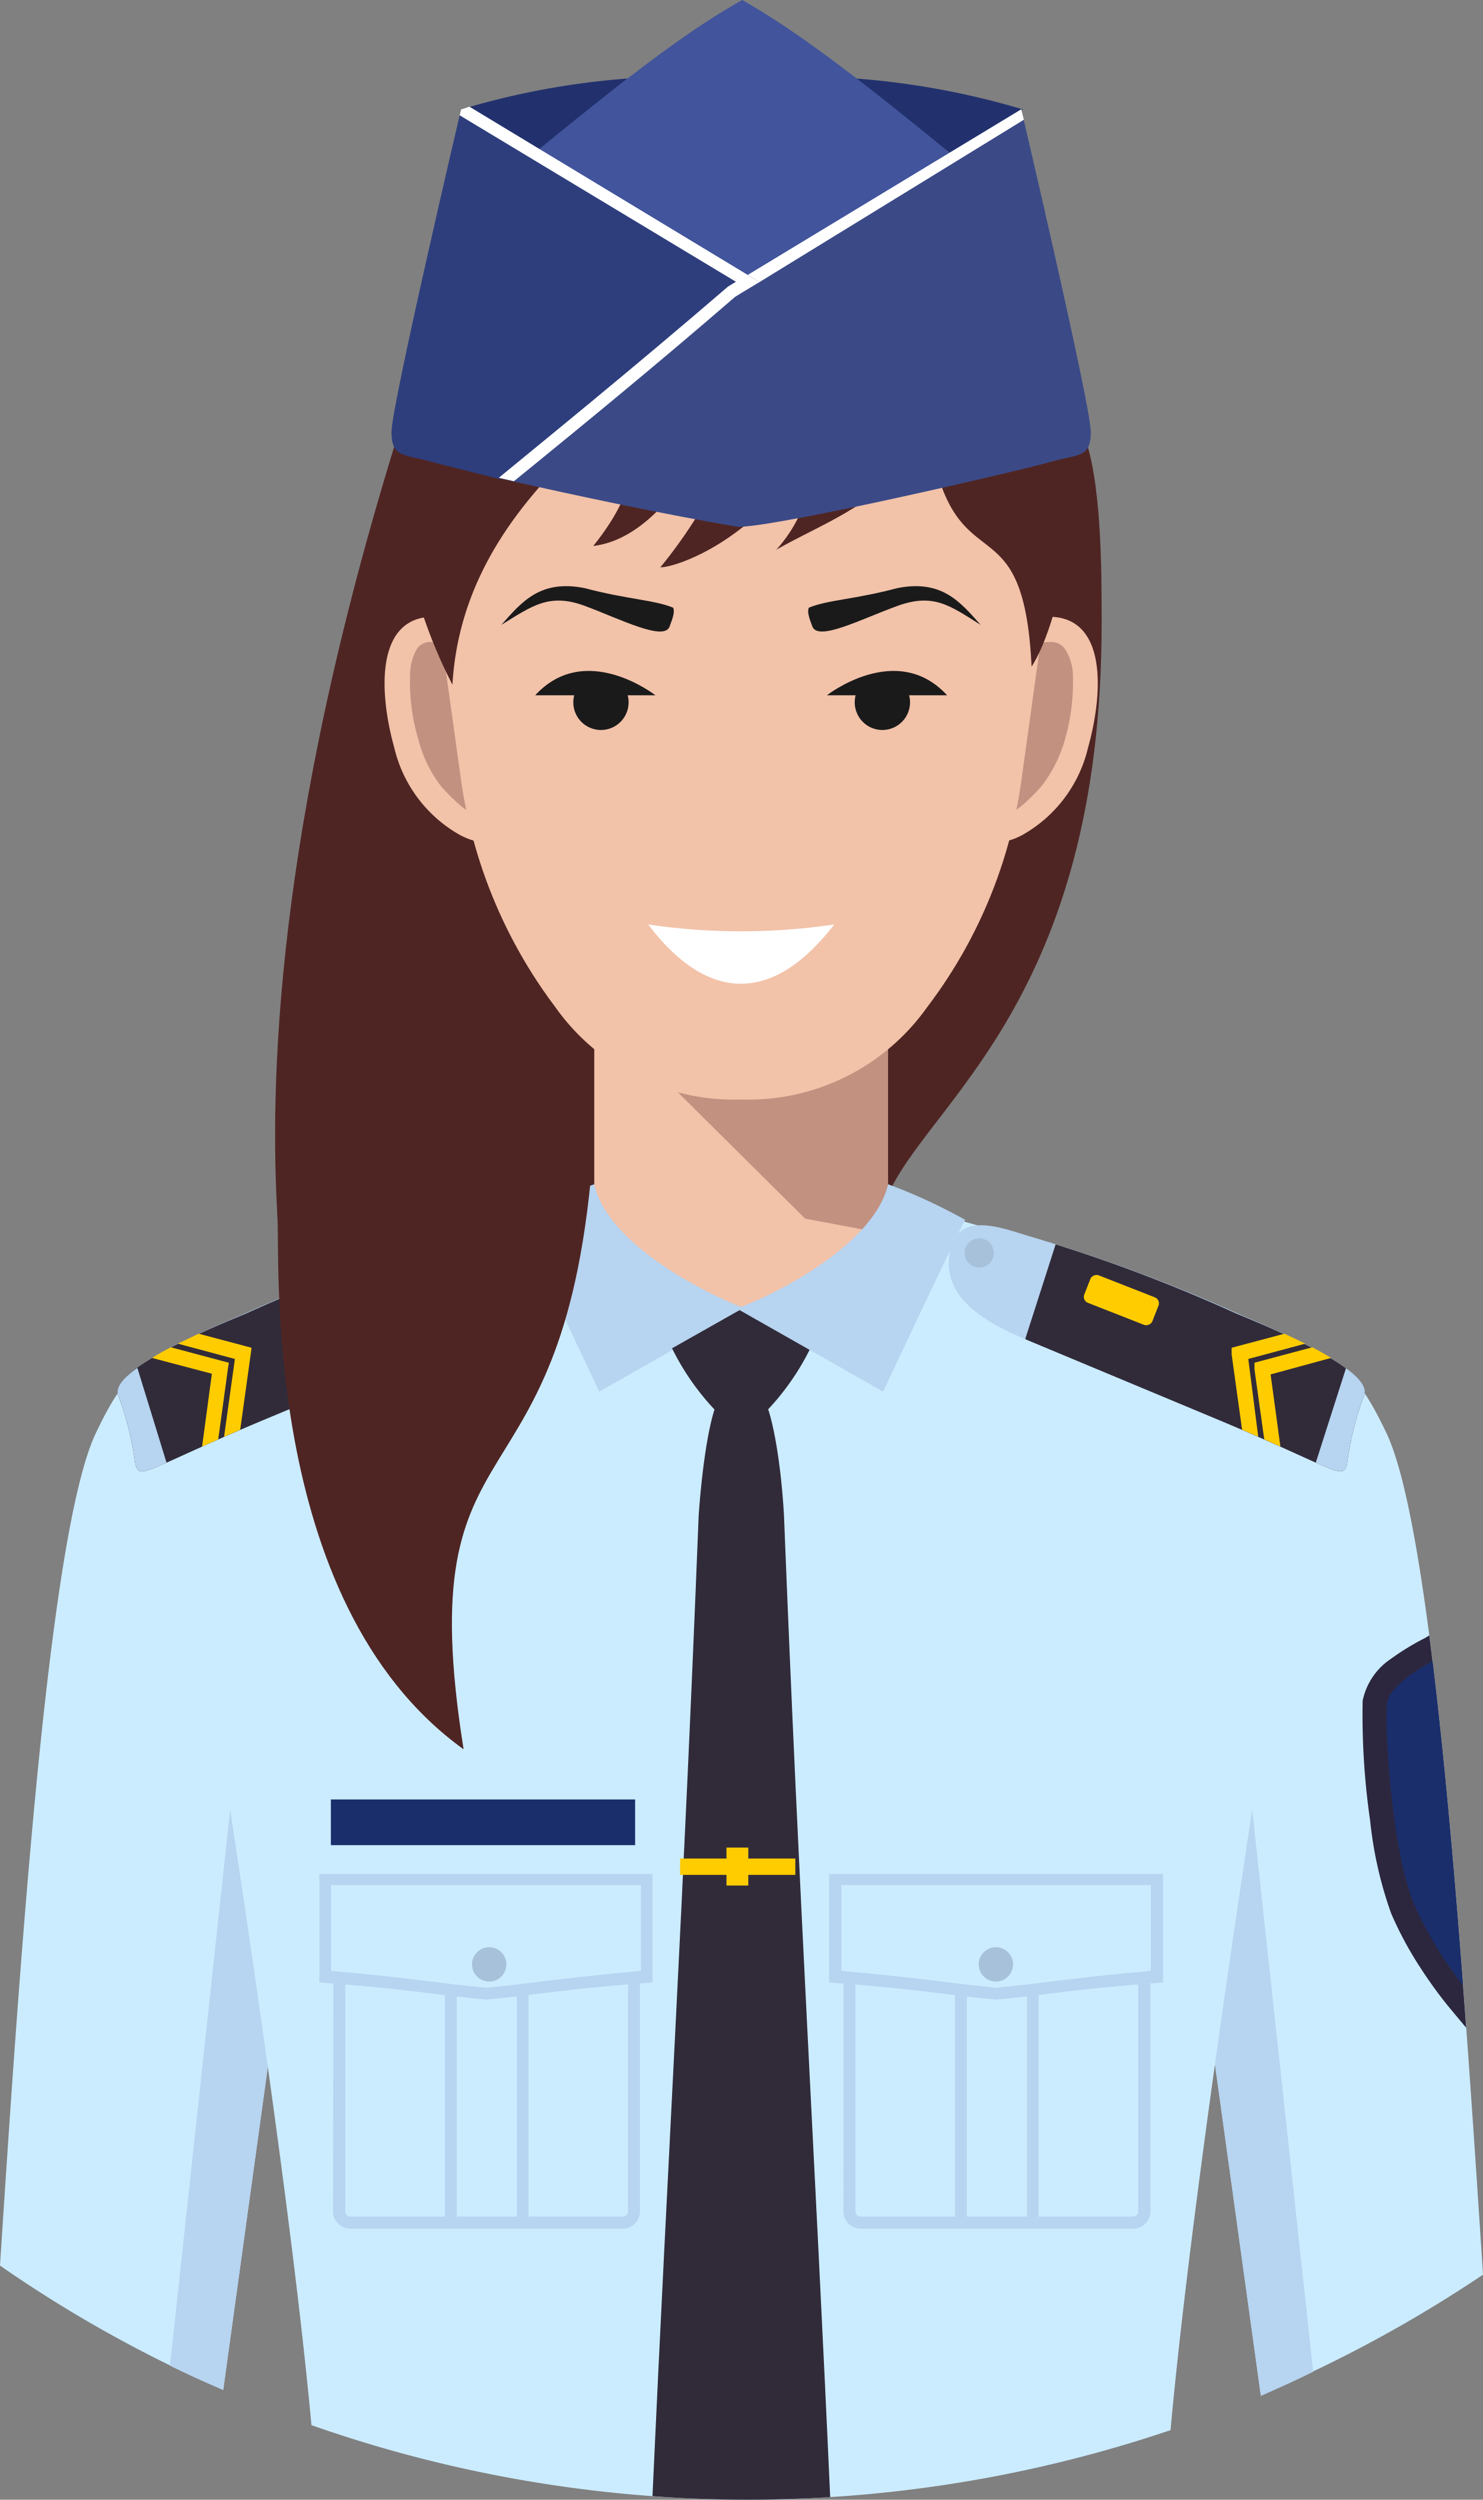 <svg viewBox="0 0 86.37 145.5" xmlns="http://www.w3.org/2000/svg"><rect x="0" y="0" width="86.37" height="145.5" fill="#808080" stroke="none"/><path d="m43.94 73.47c-12.14 1-27.36 5-27.79-2.78-.41-7.3-.25-22.07 7.07-45.53l20.72 5.41z" fill="#4f2523" fill-rule="evenodd"/><path d="m43.94 74.09c12.13 1 4.71 2.66 7.75-4.47 2.31-5.44 12.49-11.35 12.47-33.4 0-3 0-8.4-1.08-11l-19.14 5.35z" fill="#4f2523" fill-rule="evenodd"/><path d="m64.54 75.28s7.65 2 12.6 3.77c1.72.63 2.77 2.62 3.6 4.35 2.8 5.84 4.49 31.46 5.63 49a77 77 0 0 1 -12.94 7z" fill="#cbecff" fill-rule="evenodd"/><path d="m73.43 139.46-4.3-31.05 3.11-9.41 4.24 39.05c-1.01.51-2.02.95-3.05 1.41z" fill="#b7d4f0" fill-rule="evenodd"/><path d="m21.79 75.28s-7.64 2-12.6 3.77c-1.72.63-2.77 2.62-3.6 4.35-2.77 5.78-4.45 30.93-5.59 48.47a75.19 75.19 0 0 0 13 7.24z" fill="#cbecff" fill-rule="evenodd"/><path d="m13 139.11 4.25-30.7-3.16-9.41-4.19 38.7c1 .49 2.02.96 3.1 1.41z" fill="#b7d4f0" fill-rule="evenodd"/><path d="m68.17 141.46c1.58-17.3 6.69-48.59 8.9-62.38-8.36-4.44-14.73-6.25-23.61-8.73l-10.29.06-10.3-.06c-8.87 2.48-15.24 4.29-23.61 8.73 2.2 13.71 7.27 44.72 8.88 62.08a76.79 76.79 0 0 0 50 .3z" fill="#cbecff" fill-rule="evenodd"/><path d="m34.61 57.49h17.11v18.87h-17.11z" fill="#f2c2a9"/><g fill-rule="evenodd"><path d="m34.69 57.49h17.03v14.35l-4.83-.91-12.28-12.18z" fill="#c29180"/><path d="m27.68 36.45c-5.85-2.32-5.8 3.19-4.72 7.06a7.91 7.91 0 0 0 3.86 5.11c5.1 2.6-.73-9.27.86-12.17z" fill="#f2c2a9"/><path d="m25.17 37.37a3.35 3.35 0 0 1 .79.08 22.8 22.8 0 0 0 .82 5.84 30.94 30.94 0 0 1 .75 4c-.35.08-1.67-1.29-1.9-1.6a7.49 7.49 0 0 1 -1.25-2.6 11.72 11.72 0 0 1 -.49-3.93 2.9 2.9 0 0 1 .43-1.45 1 1 0 0 1 .85-.34z" fill="#c29180"/><path d="m58.65 36.45c5.86-2.32 5.8 3.19 4.72 7.06a7.91 7.91 0 0 1 -3.86 5.11c-5.1 2.6.73-9.27-.86-12.17z" fill="#f2c2a9"/><path d="m61.16 37.37a3.23 3.23 0 0 0 -.78.08 23.29 23.29 0 0 1 -.83 5.84 29 29 0 0 0 -.74 4c.34.08 1.67-1.29 1.9-1.6a7.86 7.86 0 0 0 1.29-2.57 12 12 0 0 0 .48-3.93 2.9 2.9 0 0 0 -.48-1.45 1 1 0 0 0 -.84-.37z" fill="#c29180"/><path d="m36.76 16.54h12.81c6.73 0 13.16 5.57 12.23 12.23l-2.31 16.63a28.15 28.15 0 0 1 -5.49 13.22 12.76 12.76 0 0 1 -10.83 5.38 12.76 12.76 0 0 1 -10.85-5.41 28.63 28.63 0 0 1 -5.47-13.19l-2.32-16.63c-.93-6.66 5.47-12.23 12.23-12.23z" fill="#f2c2a9"/><path d="m34.61 68.93c.69 3.21 5.73 6.06 8.8 7.24l-8.51 4.83s-3.93-8.35-4.78-10a32.43 32.43 0 0 1 4.49-2.07z" fill="#b7d4f0"/><path d="m83.24 95.19c.85 6.54 1.56 14.78 2.15 22.84l-1-1.2a25.26 25.26 0 0 1 -1.63-2.24 20.8 20.8 0 0 1 -1.74-3.22 23 23 0 0 1 -1.22-5.37 43.22 43.22 0 0 1 -.44-7 3.86 3.86 0 0 1 1.64-2.44 14.72 14.72 0 0 1 2-1.22z" fill="#2c273e"/><path d="m83.43 96.69c.68 5.58 1.27 12.21 1.77 18.86a22.18 22.18 0 0 1 -2.85-4.73c-1.32-3.17-1.71-10.3-1.58-11.64.09-.96 1.72-1.98 2.66-2.49z" fill="#1a2e6b"/></g><path d="m19.27 104.74h17.72v2.66h-17.72z" fill="#1a2e6b"/><path d="m37.75 53.81a37.15 37.15 0 0 0 10.84 0c-2 2.57-3.81 3.44-5.42 3.45s-3.47-.88-5.42-3.45z" fill="#fff" fill-rule="evenodd"/><path d="m35 39.27a1.61 1.61 0 1 1 -1.61 1.61 1.61 1.61 0 0 1 1.61-1.61z" fill="#1a1a1a" fill-rule="evenodd"/><path d="m31.17 40.47h7s-4.07-3.19-7 0z" fill="#1a1a1a" fill-rule="evenodd"/><path d="m39 36.46c.2-.52.31-.88.2-1.09-1.12-.46-2.63-.47-5.16-1.14-2.56-.5-3.63.77-4.84 2.14 1.8-1.11 2.8-1.87 4.87-1.1s4.62 2.08 4.93 1.19z" fill="#1a1a1a" fill-rule="evenodd"/><path d="m51.35 39.27a1.61 1.61 0 1 0 1.65 1.61 1.61 1.61 0 0 0 -1.65-1.61z" fill="#1a1a1a" fill-rule="evenodd"/><path d="m55.16 40.47h-7s4.07-3.19 7 0z" fill="#1a1a1a" fill-rule="evenodd"/><path d="m47.31 36.46c-.2-.52-.31-.88-.2-1.09 1.12-.46 2.64-.47 5.16-1.14 2.56-.5 3.63.77 4.84 2.14-1.77-1.11-2.73-1.87-4.85-1.1s-4.62 2.08-4.95 1.19z" fill="#1a1a1a" fill-rule="evenodd"/><path d="m44.44 82.34a14.68 14.68 0 0 0 2.77-3.89l-4.07-2.23-4 2.26a14.62 14.62 0 0 0 2.76 3.86z" fill="#312b39" fill-rule="evenodd"/><path d="m38 145.29c.91-20 1.78-34 2.69-57.07.2-2.89.63-5.76 1.16-6.78h2.65c.53 1 1 3.89 1.16 6.78.91 23.06 1.79 37.06 2.69 57.13-1.58.09-3.17.15-4.77.15-1.88 0-3.75-.07-5.58-.21z" fill="#312b39" fill-rule="evenodd"/><path d="m39.61 108.18h6.71v.95h-6.71z" fill="#fc0"/><path d="m54.06 25.08c-2.21 4.1-5.87 5.21-8.85 6.92a8.21 8.21 0 0 0 2.1-6.23c-3 5.65-8 7.28-8.85 7.25a28.19 28.19 0 0 0 5.73-11.81c-2.33 2.88-5 10-9.64 10.57 3.1-3.84 2.71-6.65 1.32-8.16-1.88 2.54-9 7.27-9.52 16.23a28.4 28.4 0 0 1 -1.87-21.56c4.74-13.54 23.52-16.59 29.3-9.22 12.51 2.93 9.22 25.28 6.3 29.73-.49-10.12-4.57-4.28-6.02-13.72z" fill="#4f2523" fill-rule="evenodd"/><path d="m51.72 68.93c-.72 3.21-5.72 6.07-8.8 7.24l8.51 4.83s3.93-8.35 4.78-10a32.43 32.43 0 0 0 -4.49-2.07z" fill="#b7d4f0" fill-rule="evenodd"/><path d="m19.42 110.4h17.85v18.32a1 1 0 0 1 -1 1h-15.87a1 1 0 0 1 -1-1z" fill="#b7d4f0" fill-rule="evenodd"/><path d="m20.11 111.08v17.64a.3.3 0 0 0 .29.3h15.89a.3.3 0 0 0 .29-.3v-17.64z" fill="#cbecff" fill-rule="evenodd"/><path d="m26.21 112.47h4.27.3v.43 16.38.43h-.3-4.27-.3v-.43-16.38-.43z" fill="#b7d4f0" fill-rule="evenodd"/><path d="m26.6 113.16h3.5v15.86h-3.5z" fill="#cbecff"/><path d="m28.31 116.39c-3.36-.31-4-.57-9.71-1 0-1.43 0-5 0-6.31h19.4v6.31c-5.68.43-6.33.69-9.69 1z" fill="#b7d4f0" fill-rule="evenodd"/><path d="m28.31 115.7c.93-.09 1.85-.19 2.77-.31 2.09-.26 4.16-.49 6.25-.67 0-1.66 0-3.33 0-5h-18.05v5c2.09.18 4.16.41 6.25.67.93.12 1.85.22 2.78.31z" fill="#cbecff" fill-rule="evenodd"/><path d="m28.49 113.34a1 1 0 1 1 -1 1 1 1 0 0 1 1-1z" fill="#a7c1db" fill-rule="evenodd"/><path d="m49.13 110.4h17.87v18.32a1 1 0 0 1 -1 1h-15.88a1 1 0 0 1 -1-1z" fill="#b7d4f0" fill-rule="evenodd"/><path d="m49.82 111.08v17.64a.3.3 0 0 0 .3.3h15.88a.3.3 0 0 0 .29-.3v-17.64z" fill="#cbecff" fill-rule="evenodd"/><path d="m55.92 112.47h4.27.3v.43 16.38.43h-.3-4.27-.3v-.43-16.38-.43z" fill="#b7d4f0" fill-rule="evenodd"/><path d="m56.31 113.16h3.5v15.86h-3.5z" fill="#cbecff"/><path d="m58 116.39c-3.36-.31-4-.57-9.71-1 0-1.43 0-5 0-6.31h19.45v6.31c-5.74.43-6.35.69-9.74 1z" fill="#b7d4f0" fill-rule="evenodd"/><path d="m58 115.7c.93-.09 1.85-.19 2.78-.31 2.09-.26 4.15-.49 6.24-.67 0-1.66 0-3.33 0-5h-18.02v5c2.1.18 4.16.41 6.25.67.92.12 1.84.22 2.75.31z" fill="#cbecff" fill-rule="evenodd"/><path d="m58 113.34a1 1 0 1 1 -1 1 1 1 0 0 1 1-1z" fill="#a7c1db" fill-rule="evenodd"/><path d="m42.31 107.54h1.27v2.21h-1.27z" fill="#fc0"/><path d="m79.45 81.21a18.16 18.16 0 0 0 -1 4c-.25 1-.6.31-7.57-2.6l-11.05-4.61c-1.74-.73-3.72-1.73-4.36-3.35a3.13 3.13 0 0 1 -.12-1.89c.49-2.24 2.87-1.33 4.51-.83a95.53 95.53 0 0 1 12.08 4.46c1.33.61 8.06 3.26 7.51 4.82z" fill="#b7d4f0" fill-rule="evenodd"/><path d="m79.45 81.21a18.16 18.16 0 0 0 -1 4c-.25 1-.6.31-7.57-2.6l-11.05-4.61-.12-.06 1.77-5.51a92.44 92.44 0 0 1 10.46 4c1.33.57 8.06 3.22 7.51 4.78z" fill="#312b39" fill-rule="evenodd"/><path d="m74.57 84.2-.94-.42-.57-4.08v-.38l.37-.1 3-.8c.38.2.75.41 1.09.62l-3.52.96z" fill="#fc0" fill-rule="evenodd"/><path d="m73.28 83.63-.94-.41-.61-4.39v-.38l.37-.1 2.71-.72 1.21.58-3.32.89z" fill="#fc0" fill-rule="evenodd"/><path d="m79.45 81.21a18.16 18.16 0 0 0 -1 4c-.14.58-.32.59-1.82-.07l1.76-5.5c.76.55 1.23 1.11 1.06 1.57z" fill="#b7d4f0" fill-rule="evenodd"/><path d="m57.06 72.08a.85.85 0 1 0 .82.87.85.85 0 0 0 -.82-.87z" fill="#a7c1db" fill-rule="evenodd"/><rect fill="#fc0" height="4.26" rx=".37" transform="matrix(.365 -.931 .931 .365 -29 108.86)" width="1.72" x="64.46" y="73.56"/><path d="m6.88 81.21a18.16 18.16 0 0 1 1 4c.25 1 .61.31 7.57-2.6l11.05-4.61c1.74-.73 3.72-1.73 4.36-3.35a3.13 3.13 0 0 0 .14-1.89c-.49-2.24-2.87-1.33-4.51-.83a95.53 95.53 0 0 0 -12.08 4.46c-1.34.61-8.1 3.26-7.53 4.82z" fill="#b7d4f0" fill-rule="evenodd"/><path d="m6.88 81.21a18.16 18.16 0 0 1 1 4c.25 1 .61.31 7.57-2.6l11.05-4.61.13-.06-1.78-5.51a92.44 92.44 0 0 0 -10.46 4c-1.32.57-8.08 3.22-7.51 4.78z" fill="#312b39" fill-rule="evenodd"/><path d="m11.77 84.2.94-.42.56-4.08.06-.38-.38-.1-3-.8c-.39.2-.76.41-1.1.62l3.49.92z" fill="#fc0" fill-rule="evenodd"/><path d="m13.05 83.63.94-.41.61-4.39.05-.38-.37-.1-2.71-.72-1.21.58 3.32.89z" fill="#fc0" fill-rule="evenodd"/><path d="m6.88 81.21a18.16 18.16 0 0 1 1 4c.14.58.33.59 1.82-.07l-1.7-5.52c-.81.57-1.29 1.13-1.12 1.59z" fill="#b7d4f0" fill-rule="evenodd"/><path d="m29.27 72.08a.85.85 0 1 1 -.82.87.85.85 0 0 1 .82-.87z" fill="#a7c1db" fill-rule="evenodd"/><rect fill="#fc0" height="1.72" rx=".37" transform="matrix(.931 -.365 .365 .931 -26.19 12.9)" width="4.26" x="18.89" y="74.84"/><path d="m16.15 70.69c3.93-1.74 16.05-3.31 18.42-4-1.57 22.37-10.8 14.88-7.57 35.13-12-8.63-10.64-29.06-10.85-31.13z" fill="#4f2523" fill-rule="evenodd"/><path d="m59.48 6.37s4.05 17.25 4.05 18.77-.72 1.28-2.36 1.75-15.61 3.73-18.17 3.78c-4.31-.73-9.36-1.8-13.87-2.82 2.52-2.09 7.68-6.26 13.58-11.34z" fill="#3b4a87" fill-rule="evenodd"/><path d="m26.85 6.37s-4.05 17.25-4.05 18.77.73 1.28 2.36 1.75c.47.13 2 .5 3.95 1 2.52-2.09 7.68-6.26 13.58-11.34l.47-.28z" fill="#2e3e7d" fill-rule="evenodd"/><path d="m26.85 6.37a45.56 45.56 0 0 1 9.7-1.8l-5.46 4.37zm23-1.8a46.17 46.17 0 0 1 9.73 1.8l-4.22 2.57z" fill="#22316e" fill-rule="evenodd"/><path d="m55.36 8.94c-7.22-5.94-9.94-7.67-12.13-8.94-2.23 1.26-4.92 3-12.14 8.94l12.14 7.33z" fill="#41549c" fill-rule="evenodd"/><path d="m44.23 16.42 15.4-9.45-.15-.61-15.93 9.64z" fill="#fff" fill-rule="evenodd"/><path d="m27.34 6.21 15.89 9.6 1 .61-1 .6-.42.26c-4.63 4-8.84 7.44-11.65 9.73l-1.23 1-.88-.2c2.6-2.14 7.63-6.21 13.35-11.13l.46-.28-16.09-9.69.08-.34z" fill="#fff" fill-rule="evenodd"/></svg>